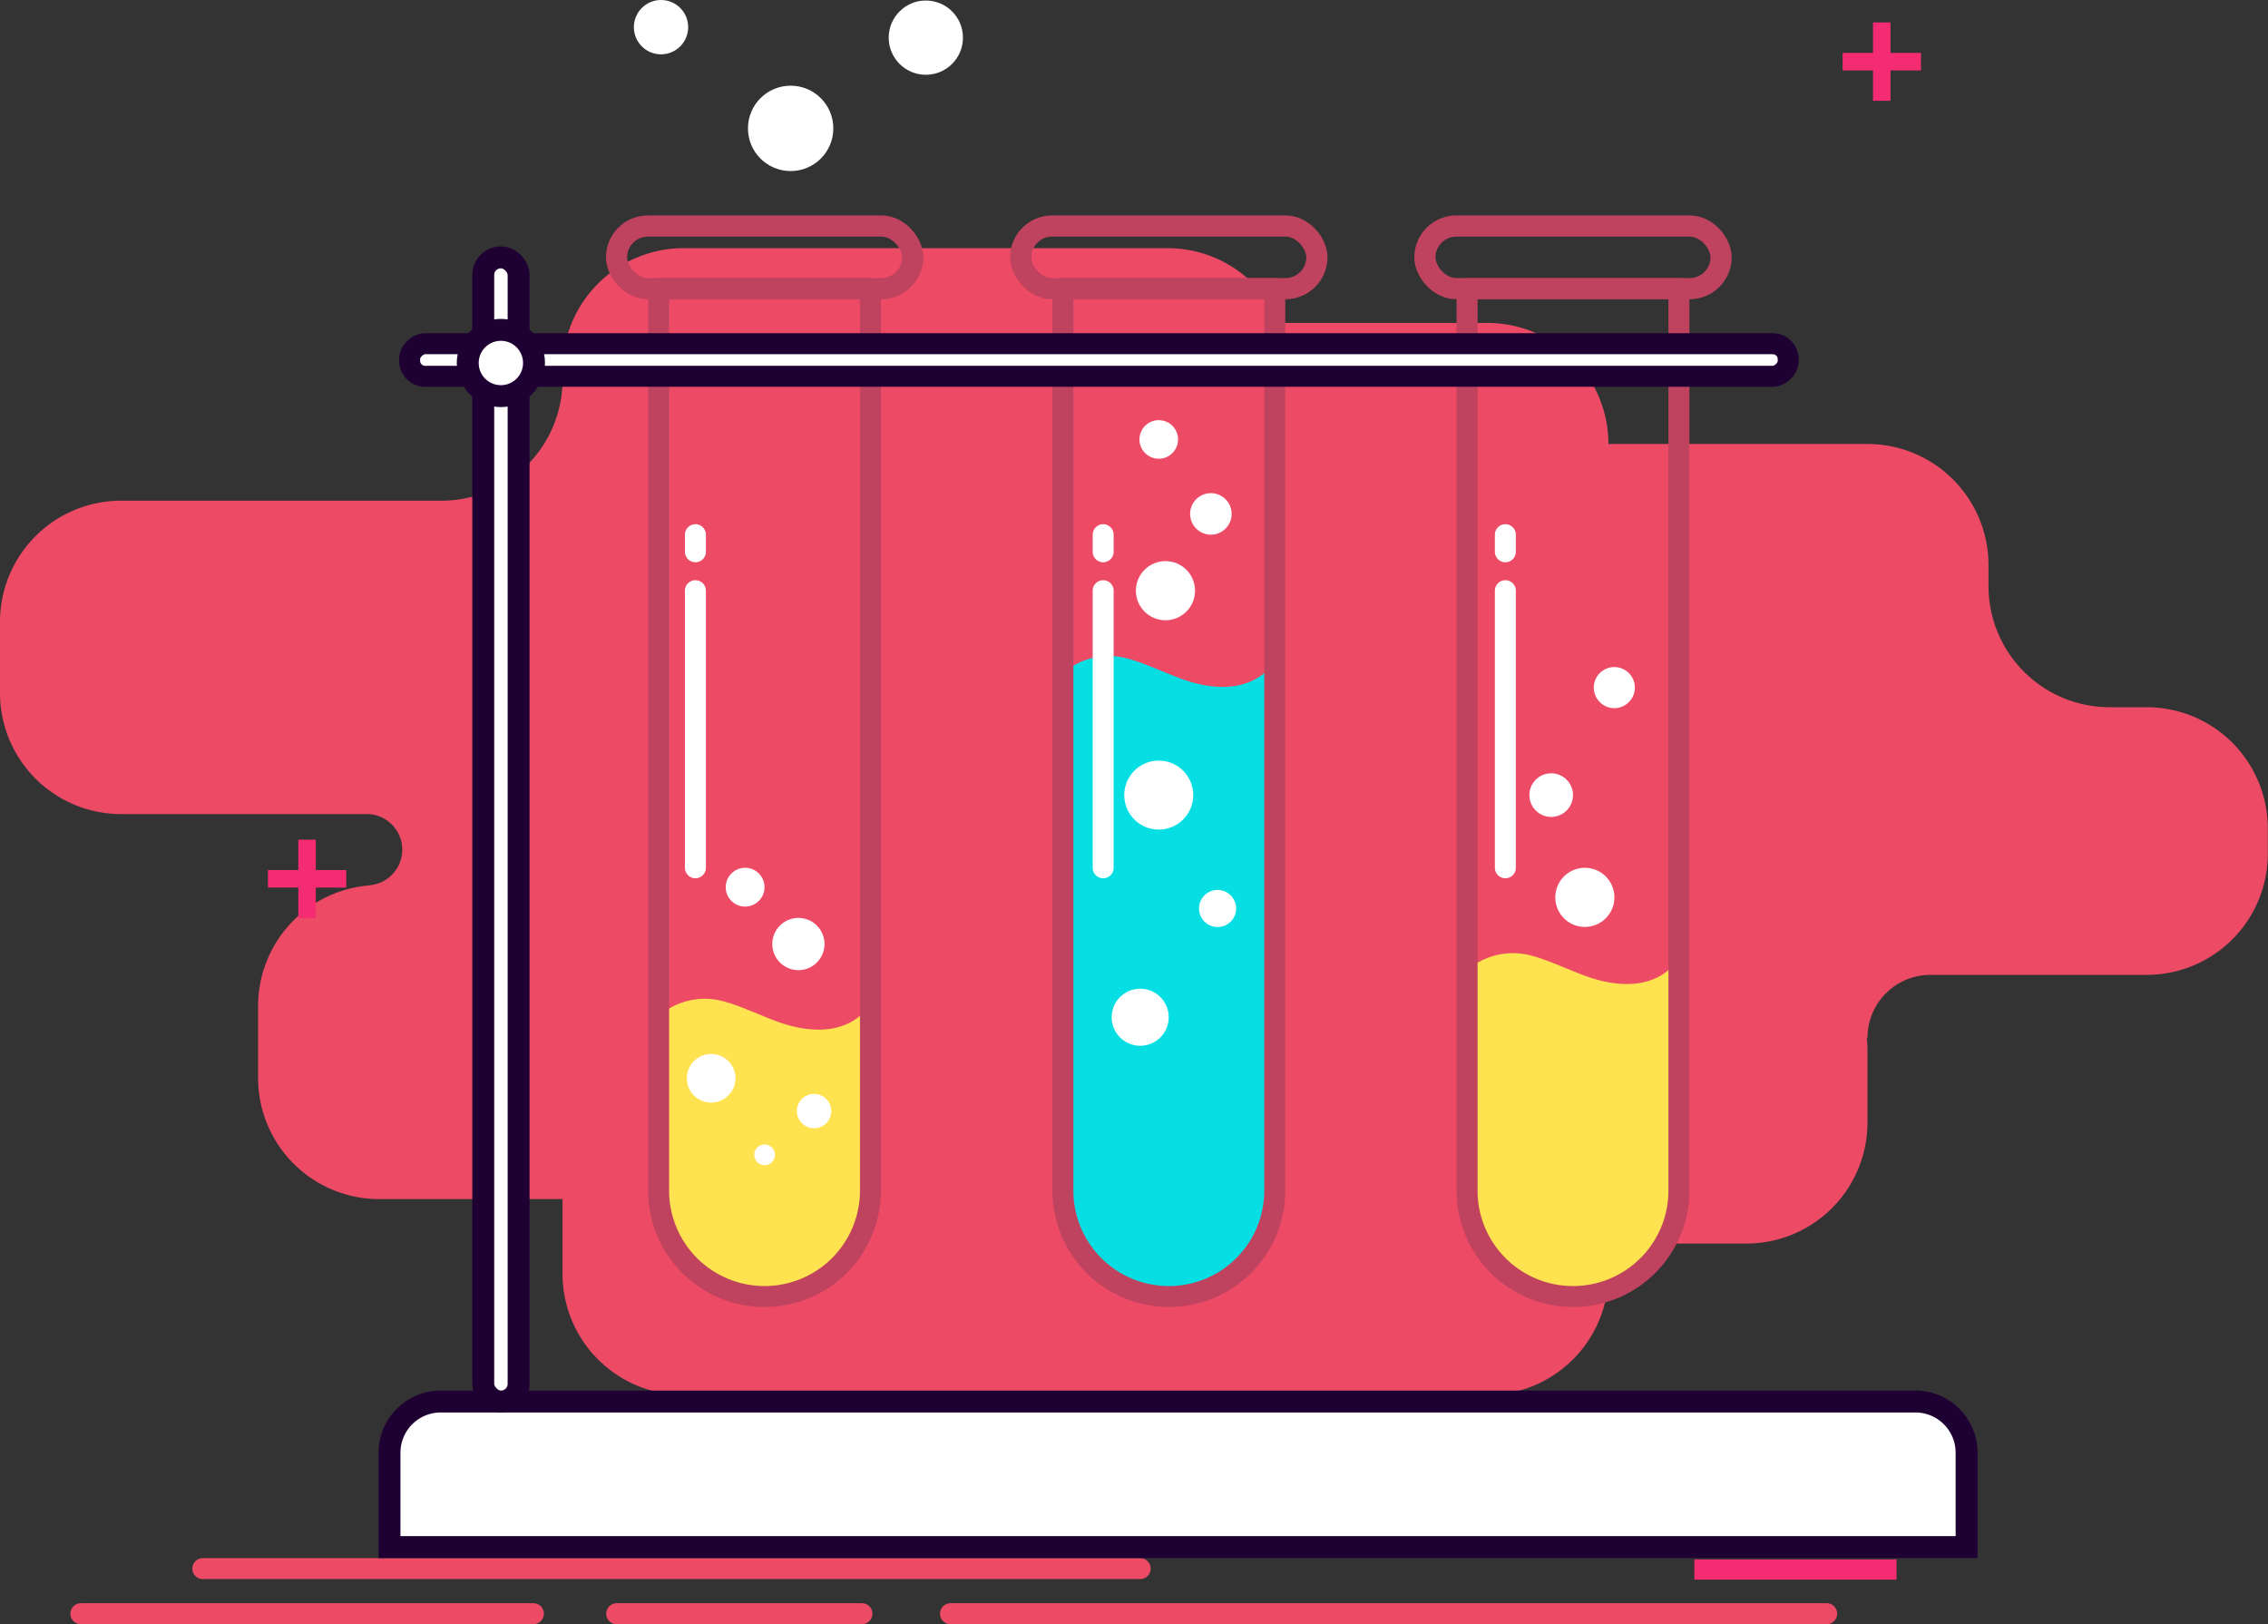 <svg xmlns="http://www.w3.org/2000/svg" viewBox="0 0 216.26 154.86"><rect x="0" y="0" width="216.26" height="154.86" fill="#333333" stroke="none"/><defs><style>.cls-1{isolation:isolate;}.cls-11,.cls-14,.cls-2,.cls-4,.cls-6,.cls-7{fill:none;}.cls-2,.cls-4{stroke:#f62c73;}.cls-12,.cls-13,.cls-2,.cls-4{stroke-miterlimit:10;}.cls-2{stroke-width:1.93px;}.cls-3{fill:#ed4a66;}.cls-4{stroke-width:1.67px;}.cls-10,.cls-12,.cls-13,.cls-5{fill:#fff;}.cls-6{stroke:#ed4a66;}.cls-11,.cls-14,.cls-6,.cls-7{stroke-linecap:round;stroke-linejoin:round;}.cls-11,.cls-14,.cls-6{stroke-width:2px;}.cls-11,.cls-7{stroke:#bf435e;}.cls-7{stroke-width:2.02px;}.cls-8{fill:#ffe250;}.cls-9{fill:#05dfe3;}.cls-10{mix-blend-mode:overlay;}.cls-12,.cls-13{stroke:#1f0033;}.cls-12{stroke-width:2.09px;}.cls-13{stroke-width:2px;}.cls-14{stroke:#fff;}</style></defs><title>CHEMISTRY-BG</title><g class="cls-1"><g id="Layer_2" data-name="Layer 2"><g id="Layer_1-2" data-name="Layer 1"><line class="cls-2" x1="185.8" y1="140.7" x2="182.08" y2="140.7"/><line class="cls-2" x1="180.84" y1="149.65" x2="161.56" y2="149.65"/><line class="cls-2" x1="187.92" y1="145.12" x2="180.14" y2="145.12"/><line class="cls-2" x1="176.19" y1="145.12" x2="158.26" y2="145.12"/></g><g id="Layer_3" data-name="Layer 3"><path class="cls-3" d="M204.71,67.43h-3.55a11.55,11.55,0,0,1-11.55-11.55h0v-2a11.55,11.55,0,0,0-11.55-11.55H153.37a11.55,11.55,0,0,0-11.55-11.54H122a11.55,11.55,0,0,0-10.67-7.13H65.19A11.55,11.55,0,0,0,53.64,35.19v1A11.55,11.55,0,0,1,42.09,47.74H11.55A11.55,11.55,0,0,0,0,59.29v6.78A11.55,11.55,0,0,0,11.55,77.62H35.14a3.4,3.4,0,0,1,0,6.79l.17,0A11.54,11.54,0,0,0,24.61,96v6.78a11.55,11.55,0,0,0,11.55,11.55H53.64v7.12A11.55,11.55,0,0,0,65.19,133h76.63a11.55,11.55,0,0,0,11.55-11.55v-2.88h13.15A11.55,11.55,0,0,0,178.07,107V100.2a11.63,11.63,0,0,0-.07-1.25l.07,0a6,6,0,0,1,6-6h20.62a11.55,11.55,0,0,0,11.55-11.55V79A11.55,11.55,0,0,0,204.71,67.43Z"/><line class="cls-4" x1="179.43" y1="2.14" x2="179.43" y2="9.61"/><line class="cls-4" x1="183.17" y1="5.88" x2="175.7" y2="5.88"/><circle class="cls-5" cx="75.39" cy="12.24" r="4.07"/><circle class="cls-5" cx="88.28" cy="3.59" r="3.54"/><circle class="cls-5" cx="63.03" cy="2.59" r="2.59"/><line class="cls-6" x1="19.34" y1="149.56" x2="108.72" y2="149.56"/><line class="cls-6" x1="90.63" y1="153.86" x2="174.18" y2="153.86"/><line class="cls-6" x1="58.8" y1="153.86" x2="82.19" y2="153.86"/><line class="cls-6" x1="7.71" y1="153.86" x2="50.86" y2="153.86"/><line class="cls-4" x1="29.28" y1="80.06" x2="29.28" y2="87.53"/><line class="cls-4" x1="33.02" y1="83.79" x2="25.55" y2="83.79"/><rect class="cls-7" x="58.79" y="21.55" width="28.24" height="5.97" rx="2.99" ry="2.99"/><rect class="cls-7" x="97.33" y="21.55" width="28.24" height="5.97" rx="2.99" ry="2.99"/><rect class="cls-7" x="135.87" y="21.55" width="28.24" height="5.97" rx="2.99" ry="2.99"/><path class="cls-8" d="M62.81,96.88a6.65,6.65,0,0,1,5.65-1.53c2.09.42,4.71,1.85,6.76,2.41,3,.82,6,.54,7.79-2v17.75a10.1,10.1,0,0,1-10.1,10.1h0a10.1,10.1,0,0,1-10.1-10.1Z"/><path class="cls-9" d="M101.35,64.2A6.65,6.65,0,0,1,107,62.67c2.09.42,4.71,1.85,6.76,2.41,3,.82,6,.54,7.79-2v50.43a10.1,10.1,0,0,1-10.1,10.1h0a10.1,10.1,0,0,1-10.1-10.1Z"/><circle class="cls-10" cx="116.1" cy="86.62" r="1.77"/><circle class="cls-10" cx="108.72" cy="96.99" r="2.72"/><circle class="cls-10" cx="67.81" cy="102.81" r="2.32"/><circle class="cls-10" cx="77.63" cy="105.93" r="1.64" transform="translate(-50.69 77.95) rotate(-41.46)"/><circle class="cls-10" cx="72.91" cy="110.1" r="0.99" transform="translate(-54.63 75.87) rotate(-41.46)"/><circle class="cls-10" cx="110.49" cy="75.81" r="3.29"/><path class="cls-11" d="M62.81,27.52H83a0,0,0,0,1,0,0v86a10.1,10.1,0,0,1-10.1,10.1h0a10.1,10.1,0,0,1-10.1-10.1v-86A0,0,0,0,1,62.81,27.52Z"/><path class="cls-8" d="M139.89,92.52A6.65,6.65,0,0,1,145.53,91c2.09.42,4.71,1.85,6.76,2.41,3,.82,6,.54,7.79-2v22.11a10.1,10.1,0,0,1-10.1,10.1h0a10.1,10.1,0,0,1-10.1-10.1Z"/><path class="cls-11" d="M101.35,27.52h20.2a0,0,0,0,1,0,0v86a10.1,10.1,0,0,1-10.1,10.1h0a10.1,10.1,0,0,1-10.1-10.1v-86a0,0,0,0,1,0,0Z"/><path class="cls-11" d="M139.89,27.52h20.2a0,0,0,0,1,0,0v86a10.1,10.1,0,0,1-10.1,10.1h0a10.1,10.1,0,0,1-10.1-10.1v-86A0,0,0,0,1,139.89,27.52Z"/><circle class="cls-10" cx="76.13" cy="90.01" r="2.49"/><circle class="cls-10" cx="111.13" cy="56.32" r="2.82"/><circle class="cls-10" cx="71.05" cy="84.59" r="1.85"/><circle class="cls-10" cx="115.46" cy="49" r="1.98"/><circle class="cls-10" cx="153.93" cy="65.56" r="1.96"/><circle class="cls-10" cx="147.91" cy="75.81" r="2.08"/><circle class="cls-10" cx="151.12" cy="85.56" r="2.82"/><circle class="cls-10" cx="110.49" cy="41.9" r="1.84"/><path class="cls-12" d="M42,133.63H182.64a4.88,4.88,0,0,1,4.88,4.88v9a0,0,0,0,1,0,0H37.14a0,0,0,0,1,0,0v-9A4.88,4.88,0,0,1,42,133.63Z"/><rect class="cls-12" x="46.08" y="24.54" width="3.37" height="109.09" rx="1.68" ry="1.68"/><rect class="cls-13" x="103.23" y="-31.4" width="3.11" height="131.45" rx="1.48" ry="1.48" transform="translate(70.46 139.11) rotate(-90)"/><circle class="cls-12" cx="47.76" cy="34.61" r="3.16"/><line class="cls-14" x1="105.19" y1="56.32" x2="105.19" y2="82.74"/><line class="cls-14" x1="105.19" y1="50.98" x2="105.19" y2="52.61"/><line class="cls-14" x1="143.54" y1="56.32" x2="143.54" y2="82.74"/><line class="cls-14" x1="143.54" y1="50.98" x2="143.54" y2="52.61"/><line class="cls-14" x1="66.31" y1="56.32" x2="66.31" y2="82.74"/><line class="cls-14" x1="66.31" y1="50.98" x2="66.31" y2="52.61"/></g></g></g></svg>